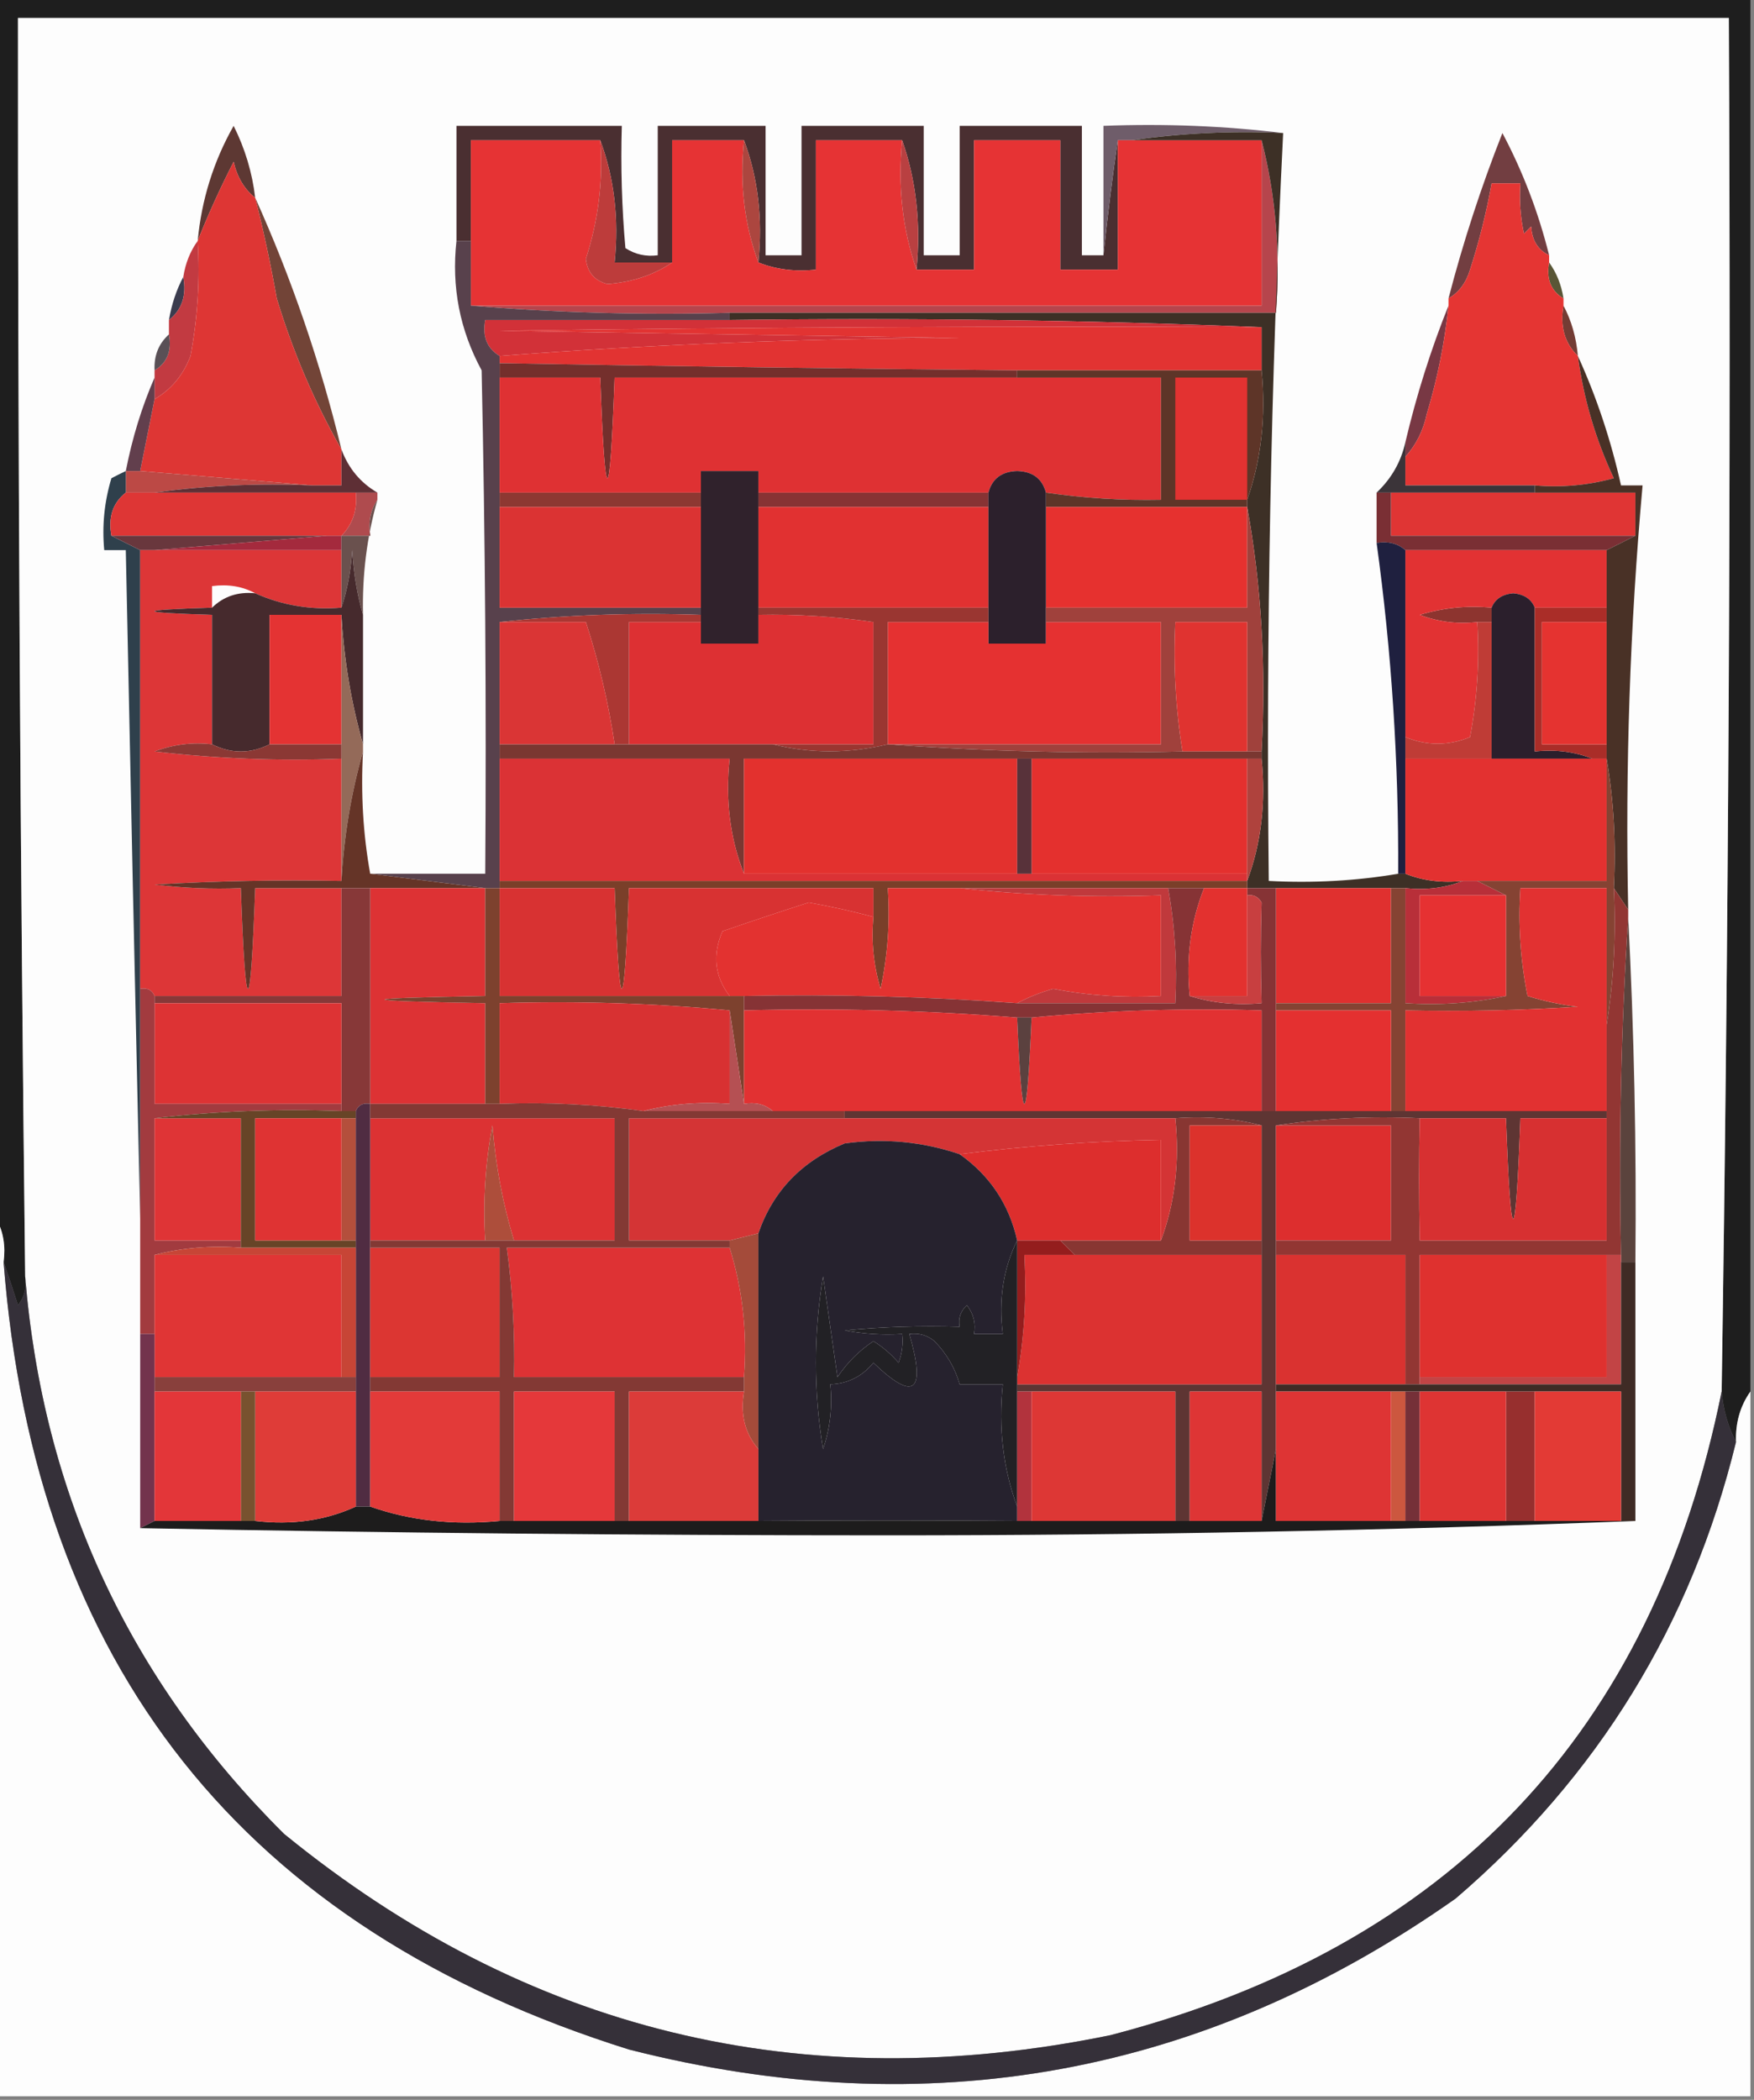 <?xml version="1.0" encoding="UTF-8"?>
<!DOCTYPE svg PUBLIC "-//W3C//DTD SVG 1.1//EN" "http://www.w3.org/Graphics/SVG/1.1/DTD/svg11.dtd">
<svg xmlns="http://www.w3.org/2000/svg" version="1.1" width="244px" height="292px" style="shape-rendering:geometricPrecision; text-rendering:geometricPrecision; image-rendering:optimizeQuality; fill-rule:evenodd; clip-rule:evenodd" xmlns:xlink="http://www.w3.org/1999/xlink">
<rect width="100%" height="100%" fill="#808080" stroke="none"/>
<g><path style="opacity:1" fill="#1e1e1e" d="M -0.5,-0.5 C 80.833,-0.5 162.167,-0.5 243.5,-0.5C 243.5,64.167 243.5,128.833 243.5,193.5C 242.076,195.515 241.41,197.848 241.5,200.5C 240.388,198.401 239.721,196.067 239.5,193.5C 240.471,129.846 240.804,66.179 240.5,2.5C 161.167,2.5 81.833,2.5 2.5,2.5C 2.48,60.836 2.814,119.169 3.5,177.5C 3.762,178.978 3.429,180.311 2.5,181.5C 1.831,179.369 1.165,177.369 0.5,175.5C 0.795,173.265 0.461,171.265 -0.5,169.5C -0.5,112.833 -0.5,56.167 -0.5,-0.5 Z"/></g>
<g><path style="opacity:1" fill="#fdfdfd" d="M 239.5,193.5 C 229.941,240.899 201.607,270.732 154.5,283C 111.538,291.815 73.204,282.482 39.5,255C 17.977,233.603 5.977,207.769 3.5,177.5C 2.814,119.169 2.48,60.836 2.5,2.5C 81.833,2.5 161.167,2.5 240.5,2.5C 240.804,66.179 240.471,129.846 239.5,193.5 Z"/></g>
<g><path style="opacity:1" fill="#5d3833" d="M 35.5,27.5 C 34.001,26.322 33.001,24.655 32.5,22.5C 30.585,26.241 28.919,29.907 27.5,33.5C 28.034,27.777 29.701,22.444 32.5,17.5C 34.091,20.675 35.091,24.009 35.5,27.5 Z"/></g>
<g><path style="opacity:1" fill="#723e41" d="M 215.5,35.5 C 213.955,34.77 213.122,33.437 213,31.5C 212.667,31.833 212.333,32.167 212,32.5C 211.503,30.19 211.337,27.857 211.5,25.5C 210.167,25.5 208.833,25.5 207.5,25.5C 206.777,29.536 205.777,33.536 204.5,37.5C 203.943,39.332 202.943,40.665 201.5,41.5C 203.543,33.651 206.043,25.985 209,18.5C 211.843,23.855 214.009,29.521 215.5,35.5 Z"/></g>
<g><path style="opacity:1" fill="#4a2f31" d="M 153.5,35.5 C 154.124,29.591 154.791,24.258 155.5,19.5C 155.5,25.5 155.5,31.5 155.5,37.5C 152.833,37.5 150.167,37.5 147.5,37.5C 147.5,31.5 147.5,25.5 147.5,19.5C 143.5,19.5 139.5,19.5 135.5,19.5C 135.5,25.5 135.5,31.5 135.5,37.5C 132.833,37.5 130.167,37.5 127.5,37.5C 128.12,31.074 127.453,25.074 125.5,19.5C 121.5,19.5 117.5,19.5 113.5,19.5C 113.5,25.5 113.5,31.5 113.5,37.5C 110.615,37.806 107.948,37.473 105.5,36.5C 106.117,30.402 105.45,24.735 103.5,19.5C 100.167,19.5 96.833,19.5 93.5,19.5C 93.5,25.167 93.5,30.833 93.5,36.5C 90.833,36.5 88.167,36.5 85.5,36.5C 86.117,30.402 85.45,24.735 83.5,19.5C 77.5,19.5 71.5,19.5 65.5,19.5C 65.5,24.167 65.5,28.833 65.5,33.5C 64.833,33.5 64.167,33.5 63.5,33.5C 63.5,28.167 63.5,22.833 63.5,17.5C 71.167,17.5 78.833,17.5 86.5,17.5C 86.334,23.176 86.501,28.843 87,34.5C 88.356,35.38 89.856,35.714 91.5,35.5C 91.5,29.5 91.5,23.5 91.5,17.5C 96.5,17.5 101.5,17.5 106.5,17.5C 106.5,23.5 106.5,29.5 106.5,35.5C 108.167,35.5 109.833,35.5 111.5,35.5C 111.5,29.5 111.5,23.5 111.5,17.5C 117.167,17.5 122.833,17.5 128.5,17.5C 128.5,23.5 128.5,29.5 128.5,35.5C 130.167,35.5 131.833,35.5 133.5,35.5C 133.5,29.5 133.5,23.5 133.5,17.5C 139.167,17.5 144.833,17.5 150.5,17.5C 150.5,23.5 150.5,29.5 150.5,35.5C 151.5,35.5 152.5,35.5 153.5,35.5 Z"/></g>
<g><path style="opacity:1" fill="#6f5d6a" d="M 178.5,18.5 C 171.313,18.175 164.313,18.509 157.5,19.5C 156.833,19.5 156.167,19.5 155.5,19.5C 154.791,24.258 154.124,29.591 153.5,35.5C 153.5,29.5 153.5,23.5 153.5,17.5C 162.017,17.174 170.35,17.507 178.5,18.5 Z"/></g>
<g><path style="opacity:1" fill="#b6454c" d="M 175.5,19.5 C 177.467,27.097 178.134,35.097 177.5,43.5C 152.167,43.5 126.833,43.5 101.5,43.5C 89.322,43.828 77.322,43.495 65.5,42.5C 102.167,42.5 138.833,42.5 175.5,42.5C 175.5,34.833 175.5,27.167 175.5,19.5 Z"/></g>
<g><path style="opacity:1" fill="#724437" d="M 35.5,27.5 C 40.562,38.719 44.562,50.386 47.5,62.5C 43.751,55.923 40.751,48.923 38.5,41.5C 37.661,36.763 36.661,32.096 35.5,27.5 Z"/></g>
<g><path style="opacity:1" fill="#595636" d="M 215.5,36.5 C 216.537,37.93 217.204,39.597 217.5,41.5C 215.744,40.448 215.077,38.781 215.5,36.5 Z"/></g>
<g><path style="opacity:1" fill="#3b3c4e" d="M 25.5,38.5 C 25.975,41.082 25.308,43.082 23.5,44.5C 23.875,42.302 24.542,40.302 25.5,38.5 Z"/></g>
<g><path style="opacity:1" fill="#e63334" d="M 83.5,19.5 C 83.908,25.144 83.241,30.644 81.5,36C 81.709,37.871 82.709,39.038 84.5,39.5C 87.961,39.233 90.961,38.233 93.5,36.5C 93.5,30.833 93.5,25.167 93.5,19.5C 96.833,19.5 100.167,19.5 103.5,19.5C 102.883,25.598 103.55,31.265 105.5,36.5C 107.948,37.473 110.615,37.806 113.5,37.5C 113.5,31.5 113.5,25.5 113.5,19.5C 117.5,19.5 121.5,19.5 125.5,19.5C 124.88,25.926 125.547,31.926 127.5,37.5C 130.167,37.5 132.833,37.5 135.5,37.5C 135.5,31.5 135.5,25.5 135.5,19.5C 139.5,19.5 143.5,19.5 147.5,19.5C 147.5,25.5 147.5,31.5 147.5,37.5C 150.167,37.5 152.833,37.5 155.5,37.5C 155.5,31.5 155.5,25.5 155.5,19.5C 156.167,19.5 156.833,19.5 157.5,19.5C 163.5,19.5 169.5,19.5 175.5,19.5C 175.5,27.167 175.5,34.833 175.5,42.5C 138.833,42.5 102.167,42.5 65.5,42.5C 65.5,39.5 65.5,36.5 65.5,33.5C 65.5,28.833 65.5,24.167 65.5,19.5C 71.5,19.5 77.5,19.5 83.5,19.5 Z"/></g>
<g><path style="opacity:1" fill="#bd3c3b" d="M 83.5,19.5 C 85.45,24.735 86.117,30.402 85.5,36.5C 88.167,36.5 90.833,36.5 93.5,36.5C 90.961,38.233 87.961,39.233 84.5,39.5C 82.709,39.038 81.709,37.871 81.5,36C 83.241,30.644 83.908,25.144 83.5,19.5 Z"/></g>
<g><path style="opacity:1" fill="#b94041" d="M 125.5,19.5 C 127.453,25.074 128.12,31.074 127.5,37.5C 125.547,31.926 124.88,25.926 125.5,19.5 Z"/></g>
<g><path style="opacity:1" fill="#ac463f" d="M 103.5,19.5 C 105.45,24.735 106.117,30.402 105.5,36.5C 103.55,31.265 102.883,25.598 103.5,19.5 Z"/></g>
<g><path style="opacity:1" fill="#3d3026" d="M 157.5,19.5 C 164.313,18.509 171.313,18.175 178.5,18.5C 176.784,53.099 176.117,87.766 176.5,122.5C 182.69,122.823 188.69,122.49 194.5,121.5C 194.833,121.5 195.167,121.5 195.5,121.5C 197.948,122.473 200.615,122.806 203.5,122.5C 201.052,123.473 198.385,123.806 195.5,123.5C 194.833,123.5 194.167,123.5 193.5,123.5C 188.167,123.5 182.833,123.5 177.5,123.5C 176.167,123.5 174.833,123.5 173.5,123.5C 173.5,123.167 173.5,122.833 173.5,122.5C 175.45,117.265 176.117,111.598 175.5,105.5C 175.5,105.167 175.5,104.833 175.5,104.5C 176.144,92.784 175.478,81.451 173.5,70.5C 173.5,70.167 173.5,69.833 173.5,69.5C 175.453,63.926 176.12,57.926 175.5,51.5C 175.5,49.5 175.5,47.5 175.5,45.5C 151.006,44.502 126.339,44.169 101.5,44.5C 101.5,44.167 101.5,43.833 101.5,43.5C 126.833,43.5 152.167,43.5 177.5,43.5C 178.134,35.097 177.467,27.097 175.5,19.5C 169.5,19.5 163.5,19.5 157.5,19.5 Z"/></g>
<g><path style="opacity:1" fill="#c23a41" d="M 27.5,33.5 C 27.828,38.875 27.495,44.208 26.5,49.5C 25.487,52.168 23.821,54.168 21.5,55.5C 21.5,54.5 21.5,53.5 21.5,52.5C 21.5,52.167 21.5,51.833 21.5,51.5C 23.256,50.448 23.923,48.781 23.5,46.5C 23.5,45.833 23.5,45.167 23.5,44.5C 25.308,43.082 25.975,41.082 25.5,38.5C 25.796,36.597 26.462,34.93 27.5,33.5 Z"/></g>
<g><path style="opacity:1" fill="#d23138" d="M 101.5,44.5 C 126.339,44.169 151.006,44.502 175.5,45.5C 140.165,45.333 104.832,45.5 69.5,46C 90.833,46.333 112.167,46.667 133.5,47C 111.975,47.057 90.642,47.89 69.5,49.5C 67.744,48.448 67.077,46.781 67.5,44.5C 78.833,44.5 90.167,44.5 101.5,44.5 Z"/></g>
<g><path style="opacity:1" fill="#e23332" d="M 175.5,45.5 C 175.5,47.5 175.5,49.5 175.5,51.5C 164.167,51.5 152.833,51.5 141.5,51.5C 117.498,51.269 93.498,50.936 69.5,50.5C 69.5,50.167 69.5,49.833 69.5,49.5C 90.642,47.89 111.975,47.057 133.5,47C 112.167,46.667 90.833,46.333 69.5,46C 104.832,45.5 140.165,45.333 175.5,45.5 Z"/></g>
<g><path style="opacity:1" fill="#733c34" d="M 217.5,42.5 C 218.612,44.599 219.279,46.933 219.5,49.5C 217.656,47.721 216.99,45.388 217.5,42.5 Z"/></g>
<g><path style="opacity:1" fill="#595056" d="M 23.5,46.5 C 23.923,48.781 23.256,50.448 21.5,51.5C 21.402,49.447 22.069,47.78 23.5,46.5 Z"/></g>
<g><path style="opacity:1" fill="#742f2c" d="M 69.5,50.5 C 93.498,50.936 117.498,51.269 141.5,51.5C 141.5,51.833 141.5,52.167 141.5,52.5C 122.833,52.5 104.167,52.5 85.5,52.5C 84.833,71.167 84.167,71.167 83.5,52.5C 78.833,52.5 74.167,52.5 69.5,52.5C 69.5,51.833 69.5,51.167 69.5,50.5 Z"/></g>
<g><path style="opacity:1" fill="#58414c" d="M 63.5,33.5 C 64.167,33.5 64.833,33.5 65.5,33.5C 65.5,36.5 65.5,39.5 65.5,42.5C 77.322,43.495 89.322,43.828 101.5,43.5C 101.5,43.833 101.5,44.167 101.5,44.5C 90.167,44.5 78.833,44.5 67.5,44.5C 67.077,46.781 67.744,48.448 69.5,49.5C 69.5,49.833 69.5,50.167 69.5,50.5C 69.5,51.167 69.5,51.833 69.5,52.5C 69.5,57.833 69.5,63.167 69.5,68.5C 69.5,69.167 69.5,69.833 69.5,70.5C 69.5,75.167 69.5,79.833 69.5,84.5C 78.833,84.5 88.167,84.5 97.5,84.5C 97.5,84.833 97.5,85.167 97.5,85.5C 87.985,85.173 78.652,85.506 69.5,86.5C 69.5,92.167 69.5,97.833 69.5,103.5C 69.5,104.167 69.5,104.833 69.5,105.5C 69.5,111.167 69.5,116.833 69.5,122.5C 69.5,122.833 69.5,123.167 69.5,123.5C 68.833,123.5 68.167,123.5 67.5,123.5C 62.167,122.833 56.833,122.167 51.5,121.5C 56.833,121.5 62.167,121.5 67.5,121.5C 67.667,98.164 67.5,74.831 67,51.5C 63.957,45.892 62.791,39.892 63.5,33.5 Z"/></g>
<g><path style="opacity:1" fill="#df3133" d="M 69.5,52.5 C 74.167,52.5 78.833,52.5 83.5,52.5C 84.167,71.167 84.833,71.167 85.5,52.5C 104.167,52.5 122.833,52.5 141.5,52.5C 148.167,52.5 154.833,52.5 161.5,52.5C 161.5,58.167 161.5,63.833 161.5,69.5C 156.13,69.608 150.797,69.275 145.5,68.5C 144.986,66.561 143.653,65.561 141.5,65.5C 139.347,65.561 138.014,66.561 137.5,68.5C 126.833,68.5 116.167,68.5 105.5,68.5C 105.5,67.5 105.5,66.5 105.5,65.5C 102.833,65.5 100.167,65.5 97.5,65.5C 97.5,66.5 97.5,67.5 97.5,68.5C 88.167,68.5 78.833,68.5 69.5,68.5C 69.5,63.167 69.5,57.833 69.5,52.5 Z"/></g>
<g><path style="opacity:1" fill="#de3634" d="M 35.5,27.5 C 36.661,32.096 37.661,36.763 38.5,41.5C 40.751,48.923 43.751,55.923 47.5,62.5C 47.5,64.167 47.5,65.833 47.5,67.5C 46.167,67.5 44.833,67.5 43.5,67.5C 35.5,66.833 27.5,66.167 19.5,65.5C 20.167,62.167 20.833,58.833 21.5,55.5C 23.821,54.168 25.487,52.168 26.5,49.5C 27.495,44.208 27.828,38.875 27.5,33.5C 28.919,29.907 30.585,26.241 32.5,22.5C 33.001,24.655 34.001,26.322 35.5,27.5 Z"/></g>
<g><path style="opacity:1" fill="#783844" d="M 201.5,42.5 C 200.983,47.572 199.983,52.572 198.5,57.5C 197.989,59.884 196.989,61.884 195.5,63.5C 195.5,62.833 195.5,62.167 195.5,61.5C 197.056,54.914 199.056,48.581 201.5,42.5 Z"/></g>
<g><path style="opacity:1" fill="#623f4d" d="M 21.5,52.5 C 21.5,53.5 21.5,54.5 21.5,55.5C 20.833,58.833 20.167,62.167 19.5,65.5C 18.833,65.5 18.167,65.5 17.5,65.5C 18.388,60.928 19.721,56.595 21.5,52.5 Z"/></g>
<g><path style="opacity:1" fill="#e53533" d="M 215.5,35.5 C 215.5,35.833 215.5,36.167 215.5,36.5C 215.077,38.781 215.744,40.448 217.5,41.5C 217.5,41.833 217.5,42.167 217.5,42.5C 216.99,45.388 217.656,47.721 219.5,49.5C 220.291,55.418 221.958,61.084 224.5,66.5C 220.893,67.489 217.226,67.823 213.5,67.5C 207.5,67.5 201.5,67.5 195.5,67.5C 195.5,66.167 195.5,64.833 195.5,63.5C 196.989,61.884 197.989,59.884 198.5,57.5C 199.983,52.572 200.983,47.572 201.5,42.5C 201.5,42.167 201.5,41.833 201.5,41.5C 202.943,40.665 203.943,39.332 204.5,37.5C 205.777,33.536 206.777,29.536 207.5,25.5C 208.833,25.5 210.167,25.5 211.5,25.5C 211.337,27.857 211.503,30.19 212,32.5C 212.333,32.167 212.667,31.833 213,31.5C 213.122,33.437 213.955,34.77 215.5,35.5 Z"/></g>
<g><path style="opacity:1" fill="#bc4945" d="M 17.5,65.5 C 18.167,65.5 18.833,65.5 19.5,65.5C 27.5,66.167 35.5,66.833 43.5,67.5C 35.981,67.175 28.648,67.508 21.5,68.5C 20.167,68.5 18.833,68.5 17.5,68.5C 17.5,67.5 17.5,66.5 17.5,65.5 Z"/></g>
<g><path style="opacity:1" fill="#5e3528" d="M 141.5,52.5 C 141.5,52.167 141.5,51.833 141.5,51.5C 152.833,51.5 164.167,51.5 175.5,51.5C 176.12,57.926 175.453,63.926 173.5,69.5C 173.5,69.833 173.5,70.167 173.5,70.5C 164.167,70.5 154.833,70.5 145.5,70.5C 145.5,69.833 145.5,69.167 145.5,68.5C 150.797,69.275 156.13,69.608 161.5,69.5C 161.5,63.833 161.5,58.167 161.5,52.5C 154.833,52.5 148.167,52.5 141.5,52.5 Z"/></g>
<g><path style="opacity:1" fill="#e33231" d="M 173.5,69.5 C 170.167,69.5 166.833,69.5 163.5,69.5C 163.5,63.833 163.5,58.167 163.5,52.5C 166.833,52.5 170.167,52.5 173.5,52.5C 173.5,58.167 173.5,63.833 173.5,69.5 Z"/></g>
<g><path style="opacity:1" fill="#5e2f35" d="M 47.5,62.5 C 48.48,65.135 50.147,67.135 52.5,68.5C 51.5,68.5 50.5,68.5 49.5,68.5C 40.167,68.5 30.833,68.5 21.5,68.5C 28.648,67.508 35.981,67.175 43.5,67.5C 44.833,67.5 46.167,67.5 47.5,67.5C 47.5,65.833 47.5,64.167 47.5,62.5 Z"/></g>
<g><path style="opacity:1" fill="#3b3439" d="M 195.5,61.5 C 195.5,62.167 195.5,62.833 195.5,63.5C 195.5,64.833 195.5,66.167 195.5,67.5C 201.5,67.5 207.5,67.5 213.5,67.5C 213.5,67.833 213.5,68.167 213.5,68.5C 206.833,68.5 200.167,68.5 193.5,68.5C 192.833,68.5 192.167,68.5 191.5,68.5C 193.563,66.551 194.896,64.218 195.5,61.5 Z"/></g>
<g><path style="opacity:1" fill="#2f404c" d="M 17.5,65.5 C 17.5,66.5 17.5,67.5 17.5,68.5C 15.692,69.918 15.025,71.918 15.5,74.5C 16.833,75.167 18.167,75.833 19.5,76.5C 19.5,96.833 19.5,117.167 19.5,137.5C 19.5,148.167 19.5,158.833 19.5,169.5C 18.803,138.647 18.137,107.647 17.5,76.5C 16.5,76.5 15.5,76.5 14.5,76.5C 14.18,73.102 14.513,69.768 15.5,66.5C 16.183,66.137 16.85,65.804 17.5,65.5 Z"/></g>
<g><path style="opacity:1" fill="#8d3832" d="M 69.5,68.5 C 78.833,68.5 88.167,68.5 97.5,68.5C 97.5,69.167 97.5,69.833 97.5,70.5C 88.167,70.5 78.833,70.5 69.5,70.5C 69.5,69.833 69.5,69.167 69.5,68.5 Z"/></g>
<g><path style="opacity:1" fill="#873334" d="M 105.5,68.5 C 116.167,68.5 126.833,68.5 137.5,68.5C 137.5,69.167 137.5,69.833 137.5,70.5C 126.833,70.5 116.167,70.5 105.5,70.5C 105.5,69.833 105.5,69.167 105.5,68.5 Z"/></g>
<g><path style="opacity:1" fill="#e03534" d="M 193.5,68.5 C 200.167,68.5 206.833,68.5 213.5,68.5C 218.167,68.5 222.833,68.5 227.5,68.5C 227.5,70.5 227.5,72.5 227.5,74.5C 216.167,74.5 204.833,74.5 193.5,74.5C 193.5,72.5 193.5,70.5 193.5,68.5 Z"/></g>
<g><path style="opacity:1" fill="#af4b4e" d="M 49.5,68.5 C 50.5,68.5 51.5,68.5 52.5,68.5C 52.5,68.833 52.5,69.167 52.5,69.5C 51.549,70.919 51.215,72.585 51.5,74.5C 50.167,74.5 48.833,74.5 47.5,74.5C 49.075,72.886 49.741,70.886 49.5,68.5 Z"/></g>
<g><path style="opacity:1" fill="#de3635" d="M 17.5,68.5 C 18.833,68.5 20.167,68.5 21.5,68.5C 30.833,68.5 40.167,68.5 49.5,68.5C 49.741,70.886 49.075,72.886 47.5,74.5C 46.833,74.5 46.167,74.5 45.5,74.5C 35.5,74.5 25.5,74.5 15.5,74.5C 15.025,71.918 15.692,69.918 17.5,68.5 Z"/></g>
<g><path style="opacity:1" fill="#db3333" d="M 69.5,70.5 C 78.833,70.5 88.167,70.5 97.5,70.5C 97.5,75.167 97.5,79.833 97.5,84.5C 88.167,84.5 78.833,84.5 69.5,84.5C 69.5,79.833 69.5,75.167 69.5,70.5 Z"/></g>
<g><path style="opacity:1" fill="#e13131" d="M 105.5,70.5 C 116.167,70.5 126.833,70.5 137.5,70.5C 137.5,75.167 137.5,79.833 137.5,84.5C 126.833,84.5 116.167,84.5 105.5,84.5C 105.5,79.833 105.5,75.167 105.5,70.5 Z"/></g>
<g><path style="opacity:1" fill="#e6312f" d="M 145.5,70.5 C 154.833,70.5 164.167,70.5 173.5,70.5C 173.5,75.167 173.5,79.833 173.5,84.5C 164.167,84.5 154.833,84.5 145.5,84.5C 145.5,79.833 145.5,75.167 145.5,70.5 Z"/></g>
<g><path style="opacity:1" fill="#69373d" d="M 15.5,74.5 C 25.5,74.5 35.5,74.5 45.5,74.5C 37.5,75.167 29.5,75.833 21.5,76.5C 20.833,76.5 20.167,76.5 19.5,76.5C 18.167,75.833 16.833,75.167 15.5,74.5 Z"/></g>
<g><path style="opacity:1" fill="#a42a3d" d="M 45.5,74.5 C 46.167,74.5 46.833,74.5 47.5,74.5C 47.5,75.167 47.5,75.833 47.5,76.5C 38.833,76.5 30.167,76.5 21.5,76.5C 29.5,75.833 37.5,75.167 45.5,74.5 Z"/></g>
<g><path style="opacity:1" fill="#2c202c" d="M 145.5,68.5 C 145.5,69.167 145.5,69.833 145.5,70.5C 145.5,75.167 145.5,79.833 145.5,84.5C 145.5,85.167 145.5,85.833 145.5,86.5C 145.5,87.5 145.5,88.5 145.5,89.5C 142.833,89.5 140.167,89.5 137.5,89.5C 137.5,88.5 137.5,87.5 137.5,86.5C 137.5,85.833 137.5,85.167 137.5,84.5C 137.5,79.833 137.5,75.167 137.5,70.5C 137.5,69.833 137.5,69.167 137.5,68.5C 138.014,66.561 139.347,65.561 141.5,65.5C 143.653,65.561 144.986,66.561 145.5,68.5 Z"/></g>
<g><path style="opacity:1" fill="#7a2f34" d="M 191.5,68.5 C 192.167,68.5 192.833,68.5 193.5,68.5C 193.5,70.5 193.5,72.5 193.5,74.5C 204.833,74.5 216.167,74.5 227.5,74.5C 226.167,75.167 224.833,75.833 223.5,76.5C 214.167,76.5 204.833,76.5 195.5,76.5C 194.432,75.566 193.099,75.232 191.5,75.5C 191.5,73.167 191.5,70.833 191.5,68.5 Z"/></g>
<g><path style="opacity:1" fill="#dd3637" d="M 19.5,76.5 C 20.167,76.5 20.833,76.5 21.5,76.5C 30.167,76.5 38.833,76.5 47.5,76.5C 47.5,79.167 47.5,81.833 47.5,84.5C 43.258,84.85 39.258,84.183 35.5,82.5C 33.735,81.539 31.735,81.205 29.5,81.5C 29.5,82.5 29.5,83.5 29.5,84.5C 18.833,84.833 18.833,85.167 29.5,85.5C 29.5,91.5 29.5,97.5 29.5,103.5C 26.753,103.187 24.087,103.52 21.5,104.5C 30.141,105.498 38.808,105.831 47.5,105.5C 47.5,111.167 47.5,116.833 47.5,122.5C 38.827,122.334 30.16,122.5 21.5,123C 25.486,123.499 29.486,123.666 33.5,123.5C 34.167,142.167 34.833,142.167 35.5,123.5C 39.5,123.5 43.5,123.5 47.5,123.5C 47.5,128.5 47.5,133.5 47.5,138.5C 38.833,138.5 30.167,138.5 21.5,138.5C 21.158,137.662 20.492,137.328 19.5,137.5C 19.5,117.167 19.5,96.833 19.5,76.5 Z"/></g>
<g><path style="opacity:1" fill="#30222c" d="M 105.5,68.5 C 105.5,69.167 105.5,69.833 105.5,70.5C 105.5,75.167 105.5,79.833 105.5,84.5C 105.5,84.833 105.5,85.167 105.5,85.5C 105.5,86.833 105.5,88.167 105.5,89.5C 102.833,89.5 100.167,89.5 97.5,89.5C 97.5,88.5 97.5,87.5 97.5,86.5C 97.5,86.167 97.5,85.833 97.5,85.5C 97.5,85.167 97.5,84.833 97.5,84.5C 97.5,79.833 97.5,75.167 97.5,70.5C 97.5,69.833 97.5,69.167 97.5,68.5C 97.5,67.5 97.5,66.5 97.5,65.5C 100.167,65.5 102.833,65.5 105.5,65.5C 105.5,66.5 105.5,67.5 105.5,68.5 Z"/></g>
<g><path style="opacity:1" fill="#973f40" d="M 35.5,82.5 C 33.114,82.259 31.114,82.925 29.5,84.5C 31.114,82.925 33.114,82.259 35.5,82.5 Z"/></g>
<g><path style="opacity:1" fill="#6a514e" d="M 52.5,69.5 C 51.039,74.637 50.372,79.97 50.5,85.5C 49.681,82.695 49.181,79.695 49,76.5C 48.817,79.365 48.317,82.031 47.5,84.5C 47.5,81.833 47.5,79.167 47.5,76.5C 47.5,75.833 47.5,75.167 47.5,74.5C 48.833,74.5 50.167,74.5 51.5,74.5C 51.215,72.585 51.549,70.919 52.5,69.5 Z"/></g>
<g><path style="opacity:1" fill="#8d342f" d="M 207.5,84.5 C 207.5,85.167 207.5,85.833 207.5,86.5C 206.833,86.5 206.167,86.5 205.5,86.5C 202.753,86.813 200.086,86.48 197.5,85.5C 200.768,84.513 204.102,84.18 207.5,84.5 Z"/></g>
<g><path style="opacity:1" fill="#e23233" d="M 195.5,76.5 C 204.833,76.5 214.167,76.5 223.5,76.5C 223.5,79.167 223.5,81.833 223.5,84.5C 220.167,84.5 216.833,84.5 213.5,84.5C 213.03,83.306 212.03,82.64 210.5,82.5C 208.97,82.64 207.97,83.306 207.5,84.5C 204.102,84.18 200.768,84.513 197.5,85.5C 200.086,86.48 202.753,86.813 205.5,86.5C 205.828,91.875 205.495,97.208 204.5,102.5C 201.505,103.724 198.505,103.724 195.5,102.5C 195.5,93.833 195.5,85.167 195.5,76.5 Z"/></g>
<g><path style="opacity:1" fill="#462a2d" d="M 50.5,85.5 C 50.5,91.5 50.5,97.5 50.5,103.5C 48.853,97.736 47.853,91.736 47.5,85.5C 44.167,85.5 40.833,85.5 37.5,85.5C 37.5,91.5 37.5,97.5 37.5,103.5C 34.833,104.833 32.167,104.833 29.5,103.5C 29.5,97.5 29.5,91.5 29.5,85.5C 18.833,85.167 18.833,84.833 29.5,84.5C 31.114,82.925 33.114,82.259 35.5,82.5C 39.258,84.183 43.258,84.85 47.5,84.5C 48.317,82.031 48.817,79.365 49,76.5C 49.181,79.695 49.681,82.695 50.5,85.5 Z"/></g>
<g><path style="opacity:1" fill="#e43333" d="M 47.5,85.5 C 47.5,91.5 47.5,97.5 47.5,103.5C 44.167,103.5 40.833,103.5 37.5,103.5C 37.5,97.5 37.5,91.5 37.5,85.5C 40.833,85.5 44.167,85.5 47.5,85.5 Z"/></g>
<g><path style="opacity:1" fill="#2b1f2c" d="M 213.5,84.5 C 213.5,91.167 213.5,97.833 213.5,104.5C 216.385,104.194 219.052,104.527 221.5,105.5C 216.833,105.5 212.167,105.5 207.5,105.5C 207.5,99.167 207.5,92.833 207.5,86.5C 207.5,85.833 207.5,85.167 207.5,84.5C 207.97,83.306 208.97,82.64 210.5,82.5C 212.03,82.64 213.03,83.306 213.5,84.5 Z"/></g>
<g><path style="opacity:1" fill="#dd3033" d="M 105.5,85.5 C 110.87,85.392 116.203,85.725 121.5,86.5C 121.5,92.167 121.5,97.833 121.5,103.5C 116.833,103.5 112.167,103.5 107.5,103.5C 100.833,103.5 94.167,103.5 87.5,103.5C 87.5,97.833 87.5,92.167 87.5,86.5C 90.833,86.5 94.167,86.5 97.5,86.5C 97.5,87.5 97.5,88.5 97.5,89.5C 100.167,89.5 102.833,89.5 105.5,89.5C 105.5,88.167 105.5,86.833 105.5,85.5 Z"/></g>
<g><path style="opacity:1" fill="#bf3c36" d="M 205.5,86.5 C 206.167,86.5 206.833,86.5 207.5,86.5C 207.5,92.833 207.5,99.167 207.5,105.5C 203.5,105.5 199.5,105.5 195.5,105.5C 195.5,104.5 195.5,103.5 195.5,102.5C 198.505,103.724 201.505,103.724 204.5,102.5C 205.495,97.208 205.828,91.875 205.5,86.5 Z"/></g>
<g><path style="opacity:1" fill="#ab3733" d="M 69.5,86.5 C 78.652,85.506 87.985,85.173 97.5,85.5C 97.5,85.833 97.5,86.167 97.5,86.5C 94.167,86.5 90.833,86.5 87.5,86.5C 87.5,92.167 87.5,97.833 87.5,103.5C 86.833,103.5 86.167,103.5 85.5,103.5C 84.634,97.703 83.3,92.036 81.5,86.5C 77.5,86.5 73.5,86.5 69.5,86.5 Z"/></g>
<g><path style="opacity:1" fill="#e53131" d="M 137.5,86.5 C 137.5,87.5 137.5,88.5 137.5,89.5C 140.167,89.5 142.833,89.5 145.5,89.5C 145.5,88.5 145.5,87.5 145.5,86.5C 150.833,86.5 156.167,86.5 161.5,86.5C 161.5,92.167 161.5,97.833 161.5,103.5C 148.833,103.5 136.167,103.5 123.5,103.5C 123.5,97.833 123.5,92.167 123.5,86.5C 128.167,86.5 132.833,86.5 137.5,86.5 Z"/></g>
<g><path style="opacity:1" fill="#aa2d28" d="M 213.5,84.5 C 216.833,84.5 220.167,84.5 223.5,84.5C 223.5,85.167 223.5,85.833 223.5,86.5C 220.5,86.5 217.5,86.5 214.5,86.5C 214.5,92.167 214.5,97.833 214.5,103.5C 217.5,103.5 220.5,103.5 223.5,103.5C 223.5,104.167 223.5,104.833 223.5,105.5C 222.833,105.5 222.167,105.5 221.5,105.5C 219.052,104.527 216.385,104.194 213.5,104.5C 213.5,97.833 213.5,91.167 213.5,84.5 Z"/></g>
<g><path style="opacity:1" fill="#a0413c" d="M 173.5,70.5 C 175.478,81.451 176.144,92.784 175.5,104.5C 174.833,104.5 174.167,104.5 173.5,104.5C 173.5,98.5 173.5,92.5 173.5,86.5C 170.167,86.5 166.833,86.5 163.5,86.5C 163.211,92.591 163.545,98.591 164.5,104.5C 150.656,104.829 136.99,104.496 123.5,103.5C 136.167,103.5 148.833,103.5 161.5,103.5C 161.5,97.833 161.5,92.167 161.5,86.5C 156.167,86.5 150.833,86.5 145.5,86.5C 145.5,85.833 145.5,85.167 145.5,84.5C 154.833,84.5 164.167,84.5 173.5,84.5C 173.5,79.833 173.5,75.167 173.5,70.5 Z"/></g>
<g><path style="opacity:1" fill="#e03330" d="M 173.5,104.5 C 170.5,104.5 167.5,104.5 164.5,104.5C 163.545,98.591 163.211,92.591 163.5,86.5C 166.833,86.5 170.167,86.5 173.5,86.5C 173.5,92.5 173.5,98.5 173.5,104.5 Z"/></g>
<g><path style="opacity:1" fill="#e53330" d="M 223.5,86.5 C 223.5,92.167 223.5,97.833 223.5,103.5C 220.5,103.5 217.5,103.5 214.5,103.5C 214.5,97.833 214.5,92.167 214.5,86.5C 217.5,86.5 220.5,86.5 223.5,86.5 Z"/></g>
<g><path style="opacity:1" fill="#946a59" d="M 47.5,85.5 C 47.853,91.736 48.853,97.736 50.5,103.5C 50.5,103.833 50.5,104.167 50.5,104.5C 48.853,110.265 47.853,116.265 47.5,122.5C 47.5,116.833 47.5,111.167 47.5,105.5C 47.5,104.833 47.5,104.167 47.5,103.5C 47.5,97.5 47.5,91.5 47.5,85.5 Z"/></g>
<g><path style="opacity:1" fill="#da3535" d="M 69.5,86.5 C 73.5,86.5 77.5,86.5 81.5,86.5C 83.3,92.036 84.634,97.703 85.5,103.5C 80.167,103.5 74.833,103.5 69.5,103.5C 69.5,97.833 69.5,92.167 69.5,86.5 Z"/></g>
<g><path style="opacity:1" fill="#9a3631" d="M 105.5,85.5 C 105.5,85.167 105.5,84.833 105.5,84.5C 116.167,84.5 126.833,84.5 137.5,84.5C 137.5,85.167 137.5,85.833 137.5,86.5C 132.833,86.5 128.167,86.5 123.5,86.5C 123.5,92.167 123.5,97.833 123.5,103.5C 118.067,104.802 112.734,104.802 107.5,103.5C 112.167,103.5 116.833,103.5 121.5,103.5C 121.5,97.833 121.5,92.167 121.5,86.5C 116.203,85.725 110.87,85.392 105.5,85.5 Z"/></g>
<g><path style="opacity:1" fill="#8b3834" d="M 29.5,103.5 C 32.167,104.833 34.833,104.833 37.5,103.5C 40.833,103.5 44.167,103.5 47.5,103.5C 47.5,104.167 47.5,104.833 47.5,105.5C 38.808,105.831 30.141,105.498 21.5,104.5C 24.087,103.52 26.753,103.187 29.5,103.5 Z"/></g>
<g><path style="opacity:1" fill="#7a3731" d="M 69.5,103.5 C 74.833,103.5 80.167,103.5 85.5,103.5C 86.167,103.5 86.833,103.5 87.5,103.5C 94.167,103.5 100.833,103.5 107.5,103.5C 112.734,104.802 118.067,104.802 123.5,103.5C 136.99,104.496 150.656,104.829 164.5,104.5C 167.5,104.5 170.5,104.5 173.5,104.5C 174.167,104.5 174.833,104.5 175.5,104.5C 175.5,104.833 175.5,105.167 175.5,105.5C 174.833,105.5 174.167,105.5 173.5,105.5C 163.5,105.5 153.5,105.5 143.5,105.5C 142.833,105.5 142.167,105.5 141.5,105.5C 128.833,105.5 116.167,105.5 103.5,105.5C 103.5,110.833 103.5,116.167 103.5,121.5C 101.554,116.604 100.887,111.271 101.5,105.5C 90.833,105.5 80.167,105.5 69.5,105.5C 69.5,104.833 69.5,104.167 69.5,103.5 Z"/></g>
<g><path style="opacity:1" fill="#1f203f" d="M 191.5,75.5 C 193.099,75.232 194.432,75.566 195.5,76.5C 195.5,85.167 195.5,93.833 195.5,102.5C 195.5,103.5 195.5,104.5 195.5,105.5C 195.5,110.833 195.5,116.167 195.5,121.5C 195.167,121.5 194.833,121.5 194.5,121.5C 194.582,105.916 193.582,90.583 191.5,75.5 Z"/></g>
<g><path style="opacity:1" fill="#db3235" d="M 69.5,105.5 C 80.167,105.5 90.833,105.5 101.5,105.5C 100.887,111.271 101.554,116.604 103.5,121.5C 116.167,121.5 128.833,121.5 141.5,121.5C 142.167,121.5 142.833,121.5 143.5,121.5C 153.5,121.5 163.5,121.5 173.5,121.5C 173.5,121.833 173.5,122.167 173.5,122.5C 138.833,122.5 104.167,122.5 69.5,122.5C 69.5,116.833 69.5,111.167 69.5,105.5 Z"/></g>
<g><path style="opacity:1" fill="#e4302e" d="M 143.5,105.5 C 153.5,105.5 163.5,105.5 173.5,105.5C 173.5,110.833 173.5,116.167 173.5,121.5C 163.5,121.5 153.5,121.5 143.5,121.5C 143.5,116.167 143.5,110.833 143.5,105.5 Z"/></g>
<g><path style="opacity:1" fill="#e3312e" d="M 141.5,105.5 C 141.5,110.833 141.5,116.167 141.5,121.5C 128.833,121.5 116.167,121.5 103.5,121.5C 103.5,116.167 103.5,110.833 103.5,105.5C 116.167,105.5 128.833,105.5 141.5,105.5 Z"/></g>
<g><path style="opacity:1" fill="#e33130" d="M 195.5,105.5 C 199.5,105.5 203.5,105.5 207.5,105.5C 212.167,105.5 216.833,105.5 221.5,105.5C 222.167,105.5 222.833,105.5 223.5,105.5C 223.5,111.167 223.5,116.833 223.5,122.5C 217.5,122.5 211.5,122.5 205.5,122.5C 204.833,122.5 204.167,122.5 203.5,122.5C 200.615,122.806 197.948,122.473 195.5,121.5C 195.5,116.167 195.5,110.833 195.5,105.5 Z"/></g>
<g><path style="opacity:1" fill="#58323a" d="M 141.5,105.5 C 142.167,105.5 142.833,105.5 143.5,105.5C 143.5,110.833 143.5,116.167 143.5,121.5C 142.833,121.5 142.167,121.5 141.5,121.5C 141.5,116.167 141.5,110.833 141.5,105.5 Z"/></g>
<g><path style="opacity:1" fill="#af423d" d="M 173.5,105.5 C 174.167,105.5 174.833,105.5 175.5,105.5C 176.117,111.598 175.45,117.265 173.5,122.5C 173.5,122.167 173.5,121.833 173.5,121.5C 173.5,116.167 173.5,110.833 173.5,105.5 Z"/></g>
<g><path style="opacity:1" fill="#493126" d="M 219.5,49.5 C 222.1,55.207 224.1,61.207 225.5,67.5C 226.5,67.5 227.5,67.5 228.5,67.5C 226.743,87.107 226.076,106.774 226.5,126.5C 225.833,125.5 225.167,124.5 224.5,123.5C 224.823,117.31 224.49,111.31 223.5,105.5C 223.5,104.833 223.5,104.167 223.5,103.5C 223.5,97.833 223.5,92.167 223.5,86.5C 223.5,85.833 223.5,85.167 223.5,84.5C 223.5,81.833 223.5,79.167 223.5,76.5C 224.833,75.833 226.167,75.167 227.5,74.5C 227.5,72.5 227.5,70.5 227.5,68.5C 222.833,68.5 218.167,68.5 213.5,68.5C 213.5,68.167 213.5,67.833 213.5,67.5C 217.226,67.823 220.893,67.489 224.5,66.5C 221.958,61.084 220.291,55.418 219.5,49.5 Z"/></g>
<g><path style="opacity:1" fill="#653427" d="M 50.5,104.5 C 50.178,110.358 50.511,116.025 51.5,121.5C 56.833,122.167 62.167,122.833 67.5,123.5C 62.167,123.5 56.833,123.5 51.5,123.5C 50.167,123.5 48.833,123.5 47.5,123.5C 43.5,123.5 39.5,123.5 35.5,123.5C 34.833,142.167 34.167,142.167 33.5,123.5C 29.486,123.666 25.486,123.499 21.5,123C 30.16,122.5 38.827,122.334 47.5,122.5C 47.853,116.265 48.853,110.265 50.5,104.5 Z"/></g>
<g><path style="opacity:1" fill="#7a3f29" d="M 69.5,123.5 C 69.5,123.167 69.5,122.833 69.5,122.5C 104.167,122.5 138.833,122.5 173.5,122.5C 173.5,122.833 173.5,123.167 173.5,123.5C 171.5,123.5 169.5,123.5 167.5,123.5C 165.833,123.5 164.167,123.5 162.5,123.5C 152.833,123.5 143.167,123.5 133.5,123.5C 130.167,123.5 126.833,123.5 123.5,123.5C 123.827,128.214 123.493,132.88 122.5,137.5C 121.513,134.232 121.18,130.898 121.5,127.5C 121.5,126.167 121.5,124.833 121.5,123.5C 110.167,123.5 98.833,123.5 87.5,123.5C 86.833,142.167 86.167,142.167 85.5,123.5C 80.167,123.5 74.833,123.5 69.5,123.5 Z"/></g>
<g><path style="opacity:1" fill="#d83232" d="M 69.5,123.5 C 74.833,123.5 80.167,123.5 85.5,123.5C 86.167,142.167 86.833,142.167 87.5,123.5C 98.833,123.5 110.167,123.5 121.5,123.5C 121.5,124.833 121.5,126.167 121.5,127.5C 118.566,126.712 115.566,126.046 112.5,125.5C 108.529,126.775 104.529,128.109 100.5,129.5C 99.085,132.795 99.418,135.795 101.5,138.5C 90.833,138.5 80.167,138.5 69.5,138.5C 69.5,133.5 69.5,128.5 69.5,123.5 Z"/></g>
<g><path style="opacity:1" fill="#b82f39" d="M 203.5,122.5 C 204.167,122.5 204.833,122.5 205.5,122.5C 206.833,123.167 208.167,123.833 209.5,124.5C 205.5,124.5 201.5,124.5 197.5,124.5C 197.5,129.167 197.5,133.833 197.5,138.5C 201.5,138.5 205.5,138.5 209.5,138.5C 205.03,139.486 200.363,139.819 195.5,139.5C 195.5,134.167 195.5,128.833 195.5,123.5C 198.385,123.806 201.052,123.473 203.5,122.5 Z"/></g>
<g><path style="opacity:1" fill="#e33230" d="M 133.5,123.5 C 142.652,124.494 151.985,124.827 161.5,124.5C 161.5,129.167 161.5,133.833 161.5,138.5C 156.435,138.781 151.435,138.448 146.5,137.5C 144.664,138.028 142.997,138.694 141.5,139.5C 128.863,138.579 116.197,138.246 103.5,138.5C 102.833,138.5 102.167,138.5 101.5,138.5C 99.418,135.795 99.085,132.795 100.5,129.5C 104.529,128.109 108.529,126.775 112.5,125.5C 115.566,126.046 118.566,126.712 121.5,127.5C 121.18,130.898 121.513,134.232 122.5,137.5C 123.493,132.88 123.827,128.214 123.5,123.5C 126.833,123.5 130.167,123.5 133.5,123.5 Z"/></g>
<g><path style="opacity:1" fill="#e0302f" d="M 177.5,123.5 C 182.833,123.5 188.167,123.5 193.5,123.5C 193.5,128.833 193.5,134.167 193.5,139.5C 188.167,139.5 182.833,139.5 177.5,139.5C 177.5,134.167 177.5,128.833 177.5,123.5 Z"/></g>
<g><path style="opacity:1" fill="#dd3234" d="M 51.5,123.5 C 56.833,123.5 62.167,123.5 67.5,123.5C 67.5,128.5 67.5,133.5 67.5,138.5C 48.833,138.833 48.833,139.167 67.5,139.5C 67.5,144.167 67.5,148.833 67.5,153.5C 62.167,153.5 56.833,153.5 51.5,153.5C 51.5,143.5 51.5,133.5 51.5,123.5 Z"/></g>
<g><path style="opacity:1" fill="#873838" d="M 47.5,123.5 C 48.833,123.5 50.167,123.5 51.5,123.5C 51.5,133.5 51.5,143.5 51.5,153.5C 50.508,153.328 49.842,153.662 49.5,154.5C 48.833,154.5 48.167,154.5 47.5,154.5C 47.5,154.167 47.5,153.833 47.5,153.5C 47.5,148.833 47.5,144.167 47.5,139.5C 38.833,139.5 30.167,139.5 21.5,139.5C 21.5,139.167 21.5,138.833 21.5,138.5C 30.167,138.5 38.833,138.5 47.5,138.5C 47.5,133.5 47.5,128.5 47.5,123.5 Z"/></g>
<g><path style="opacity:1" fill="#c0393c" d="M 133.5,123.5 C 143.167,123.5 152.833,123.5 162.5,123.5C 163.449,128.74 163.782,134.073 163.5,139.5C 156.167,139.5 148.833,139.5 141.5,139.5C 142.997,138.694 144.664,138.028 146.5,137.5C 151.435,138.448 156.435,138.781 161.5,138.5C 161.5,133.833 161.5,129.167 161.5,124.5C 151.985,124.827 142.652,124.494 133.5,123.5 Z"/></g>
<g><path style="opacity:1" fill="#7d412e" d="M 67.5,123.5 C 68.167,123.5 68.833,123.5 69.5,123.5C 69.5,128.5 69.5,133.5 69.5,138.5C 80.167,138.5 90.833,138.5 101.5,138.5C 102.167,138.5 102.833,138.5 103.5,138.5C 103.5,139.167 103.5,139.833 103.5,140.5C 103.5,144.833 103.5,149.167 103.5,153.5C 102.833,149.167 102.167,144.833 101.5,140.5C 91.013,139.506 80.346,139.172 69.5,139.5C 69.5,144.167 69.5,148.833 69.5,153.5C 68.833,153.5 68.167,153.5 67.5,153.5C 67.5,148.833 67.5,144.167 67.5,139.5C 48.833,139.167 48.833,138.833 67.5,138.5C 67.5,133.5 67.5,128.5 67.5,123.5 Z"/></g>
<g><path style="opacity:1" fill="#863335" d="M 162.5,123.5 C 164.167,123.5 165.833,123.5 167.5,123.5C 165.64,128.193 164.974,133.193 165.5,138.5C 168.625,139.479 171.958,139.813 175.5,139.5C 175.359,134.652 175.359,129.985 175.5,125.5C 175.043,124.702 174.376,124.369 173.5,124.5C 173.5,124.167 173.5,123.833 173.5,123.5C 174.833,123.5 176.167,123.5 177.5,123.5C 177.5,128.833 177.5,134.167 177.5,139.5C 177.5,139.833 177.5,140.167 177.5,140.5C 177.5,145.167 177.5,149.833 177.5,154.5C 176.833,154.5 176.167,154.5 175.5,154.5C 175.5,149.833 175.5,145.167 175.5,140.5C 164.654,140.172 153.987,140.506 143.5,141.5C 142.833,141.5 142.167,141.5 141.5,141.5C 129.011,140.505 116.344,140.171 103.5,140.5C 103.5,139.833 103.5,139.167 103.5,138.5C 116.197,138.246 128.863,138.579 141.5,139.5C 148.833,139.5 156.167,139.5 163.5,139.5C 163.782,134.073 163.449,128.74 162.5,123.5 Z"/></g>
<g><path style="opacity:1" fill="#c83f40" d="M 173.5,124.5 C 174.376,124.369 175.043,124.702 175.5,125.5C 175.359,129.985 175.359,134.652 175.5,139.5C 171.958,139.813 168.625,139.479 165.5,138.5C 168.167,138.5 170.833,138.5 173.5,138.5C 173.5,133.833 173.5,129.167 173.5,124.5 Z"/></g>
<g><path style="opacity:1" fill="#e3312f" d="M 167.5,123.5 C 169.5,123.5 171.5,123.5 173.5,123.5C 173.5,123.833 173.5,124.167 173.5,124.5C 173.5,129.167 173.5,133.833 173.5,138.5C 170.833,138.5 168.167,138.5 165.5,138.5C 164.974,133.193 165.64,128.193 167.5,123.5 Z"/></g>
<g><path style="opacity:1" fill="#854333" d="M 223.5,105.5 C 224.49,111.31 224.823,117.31 224.5,123.5C 224.823,130.022 224.49,136.355 223.5,142.5C 223.5,136.167 223.5,129.833 223.5,123.5C 219.5,123.5 215.5,123.5 211.5,123.5C 211.173,128.544 211.506,133.544 212.5,138.5C 214.776,139.213 217.109,139.713 219.5,140C 211.507,140.5 203.507,140.666 195.5,140.5C 195.5,145.167 195.5,149.833 195.5,154.5C 194.833,154.5 194.167,154.5 193.5,154.5C 193.5,149.833 193.5,145.167 193.5,140.5C 188.167,140.5 182.833,140.5 177.5,140.5C 177.5,140.167 177.5,139.833 177.5,139.5C 182.833,139.5 188.167,139.5 193.5,139.5C 193.5,134.167 193.5,128.833 193.5,123.5C 194.167,123.5 194.833,123.5 195.5,123.5C 195.5,128.833 195.5,134.167 195.5,139.5C 200.363,139.819 205.03,139.486 209.5,138.5C 209.5,133.833 209.5,129.167 209.5,124.5C 208.167,123.833 206.833,123.167 205.5,122.5C 211.5,122.5 217.5,122.5 223.5,122.5C 223.5,116.833 223.5,111.167 223.5,105.5 Z"/></g>
<g><path style="opacity:1" fill="#e63132" d="M 209.5,124.5 C 209.5,129.167 209.5,133.833 209.5,138.5C 205.5,138.5 201.5,138.5 197.5,138.5C 197.5,133.833 197.5,129.167 197.5,124.5C 201.5,124.5 205.5,124.5 209.5,124.5 Z"/></g>
<g><path style="opacity:1" fill="#dd3334" d="M 21.5,139.5 C 30.167,139.5 38.833,139.5 47.5,139.5C 47.5,144.167 47.5,148.833 47.5,153.5C 38.833,153.5 30.167,153.5 21.5,153.5C 21.5,148.833 21.5,144.167 21.5,139.5 Z"/></g>
<g><path style="opacity:1" fill="#d83132" d="M 101.5,140.5 C 101.5,144.833 101.5,149.167 101.5,153.5C 97.298,153.183 93.298,153.517 89.5,154.5C 82.891,153.577 76.224,153.244 69.5,153.5C 69.5,148.833 69.5,144.167 69.5,139.5C 80.346,139.172 91.013,139.506 101.5,140.5 Z"/></g>
<g><path style="opacity:1" fill="#e23132" d="M 103.5,140.5 C 116.344,140.171 129.011,140.505 141.5,141.5C 142.167,157.5 142.833,157.5 143.5,141.5C 153.987,140.506 164.654,140.172 175.5,140.5C 175.5,145.167 175.5,149.833 175.5,154.5C 156.167,154.5 136.833,154.5 117.5,154.5C 114.167,154.5 110.833,154.5 107.5,154.5C 106.432,153.566 105.099,153.232 103.5,153.5C 103.5,149.167 103.5,144.833 103.5,140.5 Z"/></g>
<g><path style="opacity:1" fill="#e43030" d="M 177.5,140.5 C 182.833,140.5 188.167,140.5 193.5,140.5C 193.5,145.167 193.5,149.833 193.5,154.5C 188.167,154.5 182.833,154.5 177.5,154.5C 177.5,149.833 177.5,145.167 177.5,140.5 Z"/></g>
<g><path style="opacity:1" fill="#e23131" d="M 223.5,142.5 C 223.5,146.5 223.5,150.5 223.5,154.5C 214.167,154.5 204.833,154.5 195.5,154.5C 195.5,149.833 195.5,145.167 195.5,140.5C 203.507,140.666 211.507,140.5 219.5,140C 217.109,139.713 214.776,139.213 212.5,138.5C 211.506,133.544 211.173,128.544 211.5,123.5C 215.5,123.5 219.5,123.5 223.5,123.5C 223.5,129.833 223.5,136.167 223.5,142.5 Z"/></g>
<g><path style="opacity:1" fill="#5b413f" d="M 141.5,141.5 C 142.167,141.5 142.833,141.5 143.5,141.5C 142.833,157.5 142.167,157.5 141.5,141.5 Z"/></g>
<g><path style="opacity:1" fill="#b55053" d="M 101.5,140.5 C 102.167,144.833 102.833,149.167 103.5,153.5C 105.099,153.232 106.432,153.566 107.5,154.5C 101.5,154.5 95.5,154.5 89.5,154.5C 93.298,153.517 97.298,153.183 101.5,153.5C 101.5,149.167 101.5,144.833 101.5,140.5 Z"/></g>
<g><path style="opacity:1" fill="#5e3533" d="M 117.5,155.5 C 117.5,155.167 117.5,154.833 117.5,154.5C 136.833,154.5 156.167,154.5 175.5,154.5C 176.167,154.5 176.833,154.5 177.5,154.5C 182.833,154.5 188.167,154.5 193.5,154.5C 194.167,154.5 194.833,154.5 195.5,154.5C 204.833,154.5 214.167,154.5 223.5,154.5C 223.5,154.833 223.5,155.167 223.5,155.5C 219.5,155.5 215.5,155.5 211.5,155.5C 210.833,174.167 210.167,174.167 209.5,155.5C 205.5,155.5 201.5,155.5 197.5,155.5C 190.646,155.176 183.979,155.509 177.5,156.5C 177.5,161.833 177.5,167.167 177.5,172.5C 177.5,173.167 177.5,173.833 177.5,174.5C 177.5,180.5 177.5,186.5 177.5,192.5C 177.5,192.833 177.5,193.167 177.5,193.5C 177.5,196.167 177.5,198.833 177.5,201.5C 176.833,204.833 176.167,208.167 175.5,211.5C 175.5,205.5 175.5,199.5 175.5,193.5C 172.167,193.5 168.833,193.5 165.5,193.5C 165.5,199.5 165.5,205.5 165.5,211.5C 164.833,211.5 164.167,211.5 163.5,211.5C 163.5,205.5 163.5,199.5 163.5,193.5C 156.833,193.5 150.167,193.5 143.5,193.5C 142.833,193.5 142.167,193.5 141.5,193.5C 141.5,193.167 141.5,192.833 141.5,192.5C 152.833,192.5 164.167,192.5 175.5,192.5C 175.5,186.5 175.5,180.5 175.5,174.5C 175.5,173.833 175.5,173.167 175.5,172.5C 175.5,167.167 175.5,161.833 175.5,156.5C 171.702,155.517 167.702,155.183 163.5,155.5C 148.167,155.5 132.833,155.5 117.5,155.5 Z"/></g>
<g><path style="opacity:1" fill="#a23b3f" d="M 19.5,137.5 C 20.492,137.328 21.158,137.662 21.5,138.5C 21.5,138.833 21.5,139.167 21.5,139.5C 21.5,144.167 21.5,148.833 21.5,153.5C 30.167,153.5 38.833,153.5 47.5,153.5C 47.5,153.833 47.5,154.167 47.5,154.5C 38.651,154.174 29.984,154.507 21.5,155.5C 21.5,161.167 21.5,166.833 21.5,172.5C 25.5,172.5 29.5,172.5 33.5,172.5C 33.5,172.833 33.5,173.167 33.5,173.5C 29.298,173.183 25.298,173.517 21.5,174.5C 21.5,178.167 21.5,181.833 21.5,185.5C 20.833,185.5 20.167,185.5 19.5,185.5C 19.5,180.167 19.5,174.833 19.5,169.5C 19.5,158.833 19.5,148.167 19.5,137.5 Z"/></g>
<g><path style="opacity:1" fill="#df3436" d="M 21.5,155.5 C 25.5,155.5 29.5,155.5 33.5,155.5C 33.5,161.167 33.5,166.833 33.5,172.5C 29.5,172.5 25.5,172.5 21.5,172.5C 21.5,166.833 21.5,161.167 21.5,155.5 Z"/></g>
<g><path style="opacity:1" fill="#dc3233" d="M 51.5,155.5 C 62.833,155.5 74.167,155.5 85.5,155.5C 85.5,161.167 85.5,166.833 85.5,172.5C 80.833,172.5 76.167,172.5 71.5,172.5C 69.948,167.423 68.948,162.089 68.5,156.5C 67.505,161.792 67.172,167.125 67.5,172.5C 62.167,172.5 56.833,172.5 51.5,172.5C 51.5,166.833 51.5,161.167 51.5,155.5 Z"/></g>
<g><path style="opacity:1" fill="#674427" d="M 21.5,155.5 C 29.984,154.507 38.651,154.174 47.5,154.5C 48.167,154.5 48.833,154.5 49.5,154.5C 49.5,154.833 49.5,155.167 49.5,155.5C 48.833,155.5 48.167,155.5 47.5,155.5C 43.5,155.5 39.5,155.5 35.5,155.5C 35.5,161.167 35.5,166.833 35.5,172.5C 39.5,172.5 43.5,172.5 47.5,172.5C 48.167,172.5 48.833,172.5 49.5,172.5C 49.5,172.833 49.5,173.167 49.5,173.5C 44.167,173.5 38.833,173.5 33.5,173.5C 33.5,173.167 33.5,172.833 33.5,172.5C 33.5,166.833 33.5,161.167 33.5,155.5C 29.5,155.5 25.5,155.5 21.5,155.5 Z"/></g>
<g><path style="opacity:1" fill="#883632" d="M 163.5,155.5 C 167.702,155.183 171.702,155.517 175.5,156.5C 172.167,156.5 168.833,156.5 165.5,156.5C 165.5,161.833 165.5,167.167 165.5,172.5C 168.833,172.5 172.167,172.5 175.5,172.5C 175.5,173.167 175.5,173.833 175.5,174.5C 166.833,174.5 158.167,174.5 149.5,174.5C 148.833,173.833 148.167,173.167 147.5,172.5C 152.167,172.5 156.833,172.5 161.5,172.5C 163.45,167.265 164.117,161.598 163.5,155.5 Z"/></g>
<g><path style="opacity:1" fill="#dc322c" d="M 175.5,156.5 C 175.5,161.833 175.5,167.167 175.5,172.5C 172.167,172.5 168.833,172.5 165.5,172.5C 165.5,167.167 165.5,161.833 165.5,156.5C 168.833,156.5 172.167,156.5 175.5,156.5 Z"/></g>
<g><path style="opacity:1" fill="#b44f3c" d="M 47.5,155.5 C 48.167,155.5 48.833,155.5 49.5,155.5C 49.5,161.167 49.5,166.833 49.5,172.5C 48.833,172.5 48.167,172.5 47.5,172.5C 47.5,166.833 47.5,161.167 47.5,155.5 Z"/></g>
<g><path style="opacity:1" fill="#dd2e2e" d="M 177.5,156.5 C 182.833,156.5 188.167,156.5 193.5,156.5C 193.5,161.833 193.5,167.167 193.5,172.5C 188.167,172.5 182.833,172.5 177.5,172.5C 177.5,167.167 177.5,161.833 177.5,156.5 Z"/></g>
<g><path style="opacity:1" fill="#ad4e3b" d="M 71.5,172.5 C 70.167,172.5 68.833,172.5 67.5,172.5C 67.172,167.125 67.505,161.792 68.5,156.5C 68.948,162.089 69.948,167.423 71.5,172.5 Z"/></g>
<g><path style="opacity:1" fill="#df3333" d="M 47.5,155.5 C 47.5,161.167 47.5,166.833 47.5,172.5C 43.5,172.5 39.5,172.5 35.5,172.5C 35.5,166.833 35.5,161.167 35.5,155.5C 39.5,155.5 43.5,155.5 47.5,155.5 Z"/></g>
<g><path style="opacity:1" fill="#d43435" d="M 117.5,155.5 C 132.833,155.5 148.167,155.5 163.5,155.5C 164.117,161.598 163.45,167.265 161.5,172.5C 161.5,167.833 161.5,163.167 161.5,158.5C 151.981,158.677 142.648,159.344 133.5,160.5C 128.315,158.748 122.981,158.248 117.5,159C 111.516,161.479 107.516,165.646 105.5,171.5C 104.167,171.833 102.833,172.167 101.5,172.5C 96.833,172.5 92.167,172.5 87.5,172.5C 87.5,166.833 87.5,161.167 87.5,155.5C 97.5,155.5 107.5,155.5 117.5,155.5 Z"/></g>
<g><path style="opacity:1" fill="#dd2e2d" d="M 161.5,172.5 C 156.833,172.5 152.167,172.5 147.5,172.5C 145.5,172.5 143.5,172.5 141.5,172.5C 140.374,167.478 137.707,163.478 133.5,160.5C 142.648,159.344 151.981,158.677 161.5,158.5C 161.5,163.167 161.5,167.833 161.5,172.5 Z"/></g>
<g><path style="opacity:1" fill="#502c42" d="M 51.5,153.5 C 51.5,154.167 51.5,154.833 51.5,155.5C 51.5,161.167 51.5,166.833 51.5,172.5C 51.5,172.833 51.5,173.167 51.5,173.5C 51.5,179.5 51.5,185.5 51.5,191.5C 51.5,192.167 51.5,192.833 51.5,193.5C 51.5,198.833 51.5,204.167 51.5,209.5C 50.833,209.5 50.167,209.5 49.5,209.5C 49.5,204.167 49.5,198.833 49.5,193.5C 49.5,192.833 49.5,192.167 49.5,191.5C 49.5,185.5 49.5,179.5 49.5,173.5C 49.5,173.167 49.5,172.833 49.5,172.5C 49.5,166.833 49.5,161.167 49.5,155.5C 49.5,155.167 49.5,154.833 49.5,154.5C 49.842,153.662 50.508,153.328 51.5,153.5 Z"/></g>
<g><path style="opacity:1" fill="#5b433d" d="M 226.5,127.5 C 227.324,143.486 227.657,159.486 227.5,175.5C 226.833,175.5 226.167,175.5 225.5,175.5C 225.5,175.167 225.5,174.833 225.5,174.5C 225.17,158.658 225.504,142.991 226.5,127.5 Z"/></g>
<g><path style="opacity:1" fill="#923633" d="M 224.5,123.5 C 225.167,124.5 225.833,125.5 226.5,126.5C 226.5,126.833 226.5,127.167 226.5,127.5C 225.504,142.991 225.17,158.658 225.5,174.5C 224.833,174.5 224.167,174.5 223.5,174.5C 214.833,174.5 206.167,174.5 197.5,174.5C 197.5,180.167 197.5,185.833 197.5,191.5C 197.5,191.833 197.5,192.167 197.5,192.5C 196.833,192.5 196.167,192.5 195.5,192.5C 195.5,186.5 195.5,180.5 195.5,174.5C 189.5,174.5 183.5,174.5 177.5,174.5C 177.5,173.833 177.5,173.167 177.5,172.5C 182.833,172.5 188.167,172.5 193.5,172.5C 193.5,167.167 193.5,161.833 193.5,156.5C 188.167,156.5 182.833,156.5 177.5,156.5C 183.979,155.509 190.646,155.176 197.5,155.5C 197.383,160.956 197.383,166.623 197.5,172.5C 206.167,172.5 214.833,172.5 223.5,172.5C 223.5,166.833 223.5,161.167 223.5,155.5C 223.5,155.167 223.5,154.833 223.5,154.5C 223.5,150.5 223.5,146.5 223.5,142.5C 224.49,136.355 224.823,130.022 224.5,123.5 Z"/></g>
<g><path style="opacity:1" fill="#d73031" d="M 197.5,155.5 C 201.5,155.5 205.5,155.5 209.5,155.5C 210.167,174.167 210.833,174.167 211.5,155.5C 215.5,155.5 219.5,155.5 223.5,155.5C 223.5,161.167 223.5,166.833 223.5,172.5C 214.833,172.5 206.167,172.5 197.5,172.5C 197.383,166.623 197.383,160.956 197.5,155.5 Z"/></g>
<g><path style="opacity:1" fill="#dc3231" d="M 149.5,174.5 C 158.167,174.5 166.833,174.5 175.5,174.5C 175.5,180.5 175.5,186.5 175.5,192.5C 164.167,192.5 152.833,192.5 141.5,192.5C 141.5,192.167 141.5,191.833 141.5,191.5C 142.489,186.025 142.822,180.358 142.5,174.5C 144.833,174.5 147.167,174.5 149.5,174.5 Z"/></g>
<g><path style="opacity:1" fill="#e03535" d="M 21.5,174.5 C 30.167,174.5 38.833,174.5 47.5,174.5C 47.5,180.167 47.5,185.833 47.5,191.5C 38.833,191.5 30.167,191.5 21.5,191.5C 21.5,189.5 21.5,187.5 21.5,185.5C 21.5,181.833 21.5,178.167 21.5,174.5 Z"/></g>
<g><path style="opacity:1" fill="#c74536" d="M 21.5,174.5 C 25.298,173.517 29.298,173.183 33.5,173.5C 38.833,173.5 44.167,173.5 49.5,173.5C 49.5,179.5 49.5,185.5 49.5,191.5C 48.833,191.5 48.167,191.5 47.5,191.5C 47.5,185.833 47.5,180.167 47.5,174.5C 38.833,174.5 30.167,174.5 21.5,174.5 Z"/></g>
<g><path style="opacity:1" fill="#dc3632" d="M 51.5,173.5 C 57.5,173.5 63.5,173.5 69.5,173.5C 69.5,179.5 69.5,185.5 69.5,191.5C 63.5,191.5 57.5,191.5 51.5,191.5C 51.5,185.5 51.5,179.5 51.5,173.5 Z"/></g>
<g><path style="opacity:1" fill="#de3234" d="M 101.5,173.5 C 103.305,179.283 103.972,185.283 103.5,191.5C 92.833,191.5 82.167,191.5 71.5,191.5C 71.64,185.464 71.307,179.464 70.5,173.5C 80.833,173.5 91.167,173.5 101.5,173.5 Z"/></g>
<g><path style="opacity:1" fill="#da3230" d="M 177.5,174.5 C 183.5,174.5 189.5,174.5 195.5,174.5C 195.5,180.5 195.5,186.5 195.5,192.5C 189.5,192.5 183.5,192.5 177.5,192.5C 177.5,186.5 177.5,180.5 177.5,174.5 Z"/></g>
<g><path style="opacity:1" fill="#fdfdfd" d="M -0.5,169.5 C 0.461,171.265 0.795,173.265 0.5,175.5C 4.86,231.682 33.859,268.182 87.5,285C 129.21,295.619 167.543,288.619 202.5,264C 222.302,247.027 235.302,225.86 241.5,200.5C 241.41,197.848 242.076,195.515 243.5,193.5C 243.5,226.167 243.5,258.833 243.5,291.5C 162.167,291.5 80.833,291.5 -0.5,291.5C -0.5,250.833 -0.5,210.167 -0.5,169.5 Z"/></g>
<g><path style="opacity:1" fill="#941d1d" d="M 141.5,172.5 C 143.5,172.5 145.5,172.5 147.5,172.5C 148.167,173.167 148.833,173.833 149.5,174.5C 147.167,174.5 144.833,174.5 142.5,174.5C 142.822,180.358 142.489,186.025 141.5,191.5C 141.5,185.167 141.5,178.833 141.5,172.5 Z"/></g>
<g><path style="opacity:1" fill="#c24445" d="M 223.5,174.5 C 224.167,174.5 224.833,174.5 225.5,174.5C 225.5,174.833 225.5,175.167 225.5,175.5C 225.5,181.167 225.5,186.833 225.5,192.5C 216.167,192.5 206.833,192.5 197.5,192.5C 197.5,192.167 197.5,191.833 197.5,191.5C 206.167,191.5 214.833,191.5 223.5,191.5C 223.5,185.833 223.5,180.167 223.5,174.5 Z"/></g>
<g><path style="opacity:1" fill="#3f2b25" d="M 225.5,175.5 C 226.167,175.5 226.833,175.5 227.5,175.5C 227.5,187.5 227.5,199.5 227.5,211.5C 226.833,211.5 226.167,211.5 225.5,211.5C 225.5,205.5 225.5,199.5 225.5,193.5C 221.5,193.5 217.5,193.5 213.5,193.5C 212.167,193.5 210.833,193.5 209.5,193.5C 205.5,193.5 201.5,193.5 197.5,193.5C 196.833,193.5 196.167,193.5 195.5,193.5C 194.833,193.5 194.167,193.5 193.5,193.5C 188.167,193.5 182.833,193.5 177.5,193.5C 177.5,193.167 177.5,192.833 177.5,192.5C 183.5,192.5 189.5,192.5 195.5,192.5C 196.167,192.5 196.833,192.5 197.5,192.5C 206.833,192.5 216.167,192.5 225.5,192.5C 225.5,186.833 225.5,181.167 225.5,175.5 Z"/></g>
<g><path style="opacity:1" fill="#a44b3a" d="M 105.5,171.5 C 105.5,181.5 105.5,191.5 105.5,201.5C 103.631,199.365 102.964,196.698 103.5,193.5C 103.5,192.833 103.5,192.167 103.5,191.5C 103.972,185.283 103.305,179.283 101.5,173.5C 101.5,173.167 101.5,172.833 101.5,172.5C 102.833,172.167 104.167,171.833 105.5,171.5 Z"/></g>
<g><path style="opacity:1" fill="#222125" d="M 141.5,172.5 C 141.5,178.833 141.5,185.167 141.5,191.5C 141.5,191.833 141.5,192.167 141.5,192.5C 141.5,192.833 141.5,193.167 141.5,193.5C 141.5,198.833 141.5,204.167 141.5,209.5C 139.55,204.265 138.883,198.598 139.5,192.5C 137.5,192.5 135.5,192.5 133.5,192.5C 132.861,190.24 131.694,188.24 130,186.5C 128.989,185.663 127.822,185.33 126.5,185.5C 128.843,193.631 127.177,194.964 121.5,189.5C 119.929,191.415 117.929,192.415 115.5,192.5C 115.817,195.572 115.484,198.572 114.5,201.5C 113.167,193.5 113.167,185.5 114.5,177.5C 115.167,182.167 115.833,186.833 116.5,191.5C 117.833,189.5 119.5,187.833 121.5,186.5C 122.814,187.313 123.981,188.313 125,189.5C 125.49,188.207 125.657,186.873 125.5,185.5C 122.813,185.664 120.146,185.497 117.5,185C 122.823,184.501 128.156,184.334 133.5,184.5C 133.281,183.325 133.614,182.325 134.5,181.5C 135.429,182.689 135.762,184.022 135.5,185.5C 136.833,185.5 138.167,185.5 139.5,185.5C 138.903,180.706 139.57,176.373 141.5,172.5 Z"/></g>
<g><path style="opacity:1" fill="#df312f" d="M 223.5,174.5 C 223.5,180.167 223.5,185.833 223.5,191.5C 214.833,191.5 206.167,191.5 197.5,191.5C 197.5,185.833 197.5,180.167 197.5,174.5C 206.167,174.5 214.833,174.5 223.5,174.5 Z"/></g>
<g><path style="opacity:1" fill="#89403c" d="M 21.5,191.5 C 30.167,191.5 38.833,191.5 47.5,191.5C 48.167,191.5 48.833,191.5 49.5,191.5C 49.5,192.167 49.5,192.833 49.5,193.5C 44.833,193.5 40.167,193.5 35.5,193.5C 34.833,193.5 34.167,193.5 33.5,193.5C 29.5,193.5 25.5,193.5 21.5,193.5C 21.5,192.833 21.5,192.167 21.5,191.5 Z"/></g>
<g><path style="opacity:1" fill="#833934" d="M 51.5,153.5 C 56.833,153.5 62.167,153.5 67.5,153.5C 68.167,153.5 68.833,153.5 69.5,153.5C 76.224,153.244 82.891,153.577 89.5,154.5C 95.5,154.5 101.5,154.5 107.5,154.5C 110.833,154.5 114.167,154.5 117.5,154.5C 117.5,154.833 117.5,155.167 117.5,155.5C 107.5,155.5 97.5,155.5 87.5,155.5C 87.5,161.167 87.5,166.833 87.5,172.5C 92.167,172.5 96.833,172.5 101.5,172.5C 101.5,172.833 101.5,173.167 101.5,173.5C 91.167,173.5 80.833,173.5 70.5,173.5C 71.307,179.464 71.64,185.464 71.5,191.5C 82.167,191.5 92.833,191.5 103.5,191.5C 103.5,192.167 103.5,192.833 103.5,193.5C 98.167,193.5 92.833,193.5 87.5,193.5C 87.5,199.5 87.5,205.5 87.5,211.5C 86.833,211.5 86.167,211.5 85.5,211.5C 85.5,205.5 85.5,199.5 85.5,193.5C 80.833,193.5 76.167,193.5 71.5,193.5C 71.5,199.5 71.5,205.5 71.5,211.5C 70.833,211.5 70.167,211.5 69.5,211.5C 69.5,205.5 69.5,199.5 69.5,193.5C 63.5,193.5 57.5,193.5 51.5,193.5C 51.5,192.833 51.5,192.167 51.5,191.5C 57.5,191.5 63.5,191.5 69.5,191.5C 69.5,185.5 69.5,179.5 69.5,173.5C 63.5,173.5 57.5,173.5 51.5,173.5C 51.5,173.167 51.5,172.833 51.5,172.5C 56.833,172.5 62.167,172.5 67.5,172.5C 68.833,172.5 70.167,172.5 71.5,172.5C 76.167,172.5 80.833,172.5 85.5,172.5C 85.5,166.833 85.5,161.167 85.5,155.5C 74.167,155.5 62.833,155.5 51.5,155.5C 51.5,154.833 51.5,154.167 51.5,153.5 Z"/></g>
<g><path style="opacity:1" fill="#73334d" d="M 19.5,185.5 C 20.167,185.5 20.833,185.5 21.5,185.5C 21.5,187.5 21.5,189.5 21.5,191.5C 21.5,192.167 21.5,192.833 21.5,193.5C 21.5,199.5 21.5,205.5 21.5,211.5C 20.833,211.833 20.167,212.167 19.5,212.5C 19.5,203.5 19.5,194.5 19.5,185.5 Z"/></g>
<g><path style="opacity:1" fill="#26222e" d="M 133.5,160.5 C 137.707,163.478 140.374,167.478 141.5,172.5C 139.57,176.373 138.903,180.706 139.5,185.5C 138.167,185.5 136.833,185.5 135.5,185.5C 135.762,184.022 135.429,182.689 134.5,181.5C 133.614,182.325 133.281,183.325 133.5,184.5C 128.156,184.334 122.823,184.501 117.5,185C 120.146,185.497 122.813,185.664 125.5,185.5C 125.657,186.873 125.49,188.207 125,189.5C 123.981,188.313 122.814,187.313 121.5,186.5C 119.5,187.833 117.833,189.5 116.5,191.5C 115.833,186.833 115.167,182.167 114.5,177.5C 113.167,185.5 113.167,193.5 114.5,201.5C 115.484,198.572 115.817,195.572 115.5,192.5C 117.929,192.415 119.929,191.415 121.5,189.5C 127.177,194.964 128.843,193.631 126.5,185.5C 127.822,185.33 128.989,185.663 130,186.5C 131.694,188.24 132.861,190.24 133.5,192.5C 135.5,192.5 137.5,192.5 139.5,192.5C 138.883,198.598 139.55,204.265 141.5,209.5C 141.5,210.167 141.5,210.833 141.5,211.5C 129.62,211.409 117.62,211.409 105.5,211.5C 105.5,208.167 105.5,204.833 105.5,201.5C 105.5,191.5 105.5,181.5 105.5,171.5C 107.516,165.646 111.516,161.479 117.5,159C 122.981,158.248 128.315,158.748 133.5,160.5 Z"/></g>
<g><path style="opacity:1" fill="#353039" d="M 0.5,175.5 C 1.165,177.369 1.831,179.369 2.5,181.5C 3.429,180.311 3.762,178.978 3.5,177.5C 5.977,207.769 17.977,233.603 39.5,255C 73.204,282.482 111.538,291.815 154.5,283C 201.607,270.732 229.941,240.899 239.5,193.5C 239.721,196.067 240.388,198.401 241.5,200.5C 235.302,225.86 222.302,247.027 202.5,264C 167.543,288.619 129.21,295.619 87.5,285C 33.859,268.182 4.86,231.682 0.5,175.5 Z"/></g>
<g><path style="opacity:1" fill="#1d1c1c" d="M 177.5,201.5 C 177.5,204.833 177.5,208.167 177.5,211.5C 182.833,211.5 188.167,211.5 193.5,211.5C 194.167,211.5 194.833,211.5 195.5,211.5C 196.167,211.5 196.833,211.5 197.5,211.5C 201.5,211.5 205.5,211.5 209.5,211.5C 210.833,211.5 212.167,211.5 213.5,211.5C 217.5,211.5 221.5,211.5 225.5,211.5C 226.167,211.5 226.833,211.5 227.5,211.5C 193.173,212.833 158.506,213.5 123.5,213.5C 88.665,213.5 53.998,213.167 19.5,212.5C 20.167,212.167 20.833,211.833 21.5,211.5C 25.5,211.5 29.5,211.5 33.5,211.5C 34.167,211.5 34.833,211.5 35.5,211.5C 40.619,212.103 45.285,211.436 49.5,209.5C 50.167,209.5 50.833,209.5 51.5,209.5C 57.074,211.453 63.074,212.12 69.5,211.5C 70.167,211.5 70.833,211.5 71.5,211.5C 76.167,211.5 80.833,211.5 85.5,211.5C 86.167,211.5 86.833,211.5 87.5,211.5C 93.5,211.5 99.5,211.5 105.5,211.5C 117.62,211.409 129.62,211.409 141.5,211.5C 142.167,211.5 142.833,211.5 143.5,211.5C 150.167,211.5 156.833,211.5 163.5,211.5C 164.167,211.5 164.833,211.5 165.5,211.5C 168.833,211.5 172.167,211.5 175.5,211.5C 176.167,208.167 176.833,204.833 177.5,201.5 Z"/></g>
<g><path style="opacity:1" fill="#dc3b39" d="M 103.5,193.5 C 102.964,196.698 103.631,199.365 105.5,201.5C 105.5,204.833 105.5,208.167 105.5,211.5C 99.5,211.5 93.5,211.5 87.5,211.5C 87.5,205.5 87.5,199.5 87.5,193.5C 92.833,193.5 98.167,193.5 103.5,193.5 Z"/></g>
<g><path style="opacity:1" fill="#972f2e" d="M 209.5,193.5 C 210.833,193.5 212.167,193.5 213.5,193.5C 213.5,199.5 213.5,205.5 213.5,211.5C 212.167,211.5 210.833,211.5 209.5,211.5C 209.5,205.5 209.5,199.5 209.5,193.5 Z"/></g>
<g><path style="opacity:1" fill="#753038" d="M 195.5,193.5 C 196.167,193.5 196.833,193.5 197.5,193.5C 197.5,199.5 197.5,205.5 197.5,211.5C 196.833,211.5 196.167,211.5 195.5,211.5C 195.5,205.5 195.5,199.5 195.5,193.5 Z"/></g>
<g><path style="opacity:1" fill="#cc573f" d="M 193.5,193.5 C 194.167,193.5 194.833,193.5 195.5,193.5C 195.5,199.5 195.5,205.5 195.5,211.5C 194.833,211.5 194.167,211.5 193.5,211.5C 193.5,205.5 193.5,199.5 193.5,193.5 Z"/></g>
<g><path style="opacity:1" fill="#b2333d" d="M 141.5,193.5 C 142.167,193.5 142.833,193.5 143.5,193.5C 143.5,199.5 143.5,205.5 143.5,211.5C 142.833,211.5 142.167,211.5 141.5,211.5C 141.5,210.833 141.5,210.167 141.5,209.5C 141.5,204.167 141.5,198.833 141.5,193.5 Z"/></g>
<g><path style="opacity:1" fill="#dd3735" d="M 143.5,193.5 C 150.167,193.5 156.833,193.5 163.5,193.5C 163.5,199.5 163.5,205.5 163.5,211.5C 156.833,211.5 150.167,211.5 143.5,211.5C 143.5,205.5 143.5,199.5 143.5,193.5 Z"/></g>
<g><path style="opacity:1" fill="#e33a35" d="M 213.5,193.5 C 217.5,193.5 221.5,193.5 225.5,193.5C 225.5,199.5 225.5,205.5 225.5,211.5C 221.5,211.5 217.5,211.5 213.5,211.5C 213.5,205.5 213.5,199.5 213.5,193.5 Z"/></g>
<g><path style="opacity:1" fill="#de3434" d="M 177.5,193.5 C 182.833,193.5 188.167,193.5 193.5,193.5C 193.5,199.5 193.5,205.5 193.5,211.5C 188.167,211.5 182.833,211.5 177.5,211.5C 177.5,208.167 177.5,204.833 177.5,201.5C 177.5,198.833 177.5,196.167 177.5,193.5 Z"/></g>
<g><path style="opacity:1" fill="#e5383a" d="M 85.5,211.5 C 80.833,211.5 76.167,211.5 71.5,211.5C 71.5,205.5 71.5,199.5 71.5,193.5C 76.167,193.5 80.833,193.5 85.5,193.5C 85.5,199.5 85.5,205.5 85.5,211.5 Z"/></g>
<g><path style="opacity:1" fill="#e33a39" d="M 51.5,193.5 C 57.5,193.5 63.5,193.5 69.5,193.5C 69.5,199.5 69.5,205.5 69.5,211.5C 63.074,212.12 57.074,211.453 51.5,209.5C 51.5,204.167 51.5,198.833 51.5,193.5 Z"/></g>
<g><path style="opacity:1" fill="#de3535" d="M 175.5,211.5 C 172.167,211.5 168.833,211.5 165.5,211.5C 165.5,205.5 165.5,199.5 165.5,193.5C 168.833,193.5 172.167,193.5 175.5,193.5C 175.5,199.5 175.5,205.5 175.5,211.5 Z"/></g>
<g><path style="opacity:1" fill="#df3c38" d="M 35.5,193.5 C 40.167,193.5 44.833,193.5 49.5,193.5C 49.5,198.833 49.5,204.167 49.5,209.5C 45.285,211.436 40.619,212.103 35.5,211.5C 35.5,205.5 35.5,199.5 35.5,193.5 Z"/></g>
<g><path style="opacity:1" fill="#78522f" d="M 33.5,193.5 C 34.167,193.5 34.833,193.5 35.5,193.5C 35.5,199.5 35.5,205.5 35.5,211.5C 34.833,211.5 34.167,211.5 33.5,211.5C 33.5,205.5 33.5,199.5 33.5,193.5 Z"/></g>
<g><path style="opacity:1" fill="#e33639" d="M 21.5,193.5 C 25.5,193.5 29.5,193.5 33.5,193.5C 33.5,199.5 33.5,205.5 33.5,211.5C 29.5,211.5 25.5,211.5 21.5,211.5C 21.5,205.5 21.5,199.5 21.5,193.5 Z"/></g>
<g><path style="opacity:1" fill="#de3433" d="M 197.5,193.5 C 201.5,193.5 205.5,193.5 209.5,193.5C 209.5,199.5 209.5,205.5 209.5,211.5C 205.5,211.5 201.5,211.5 197.5,211.5C 197.5,205.5 197.5,199.5 197.5,193.5 Z"/></g>
</svg>
